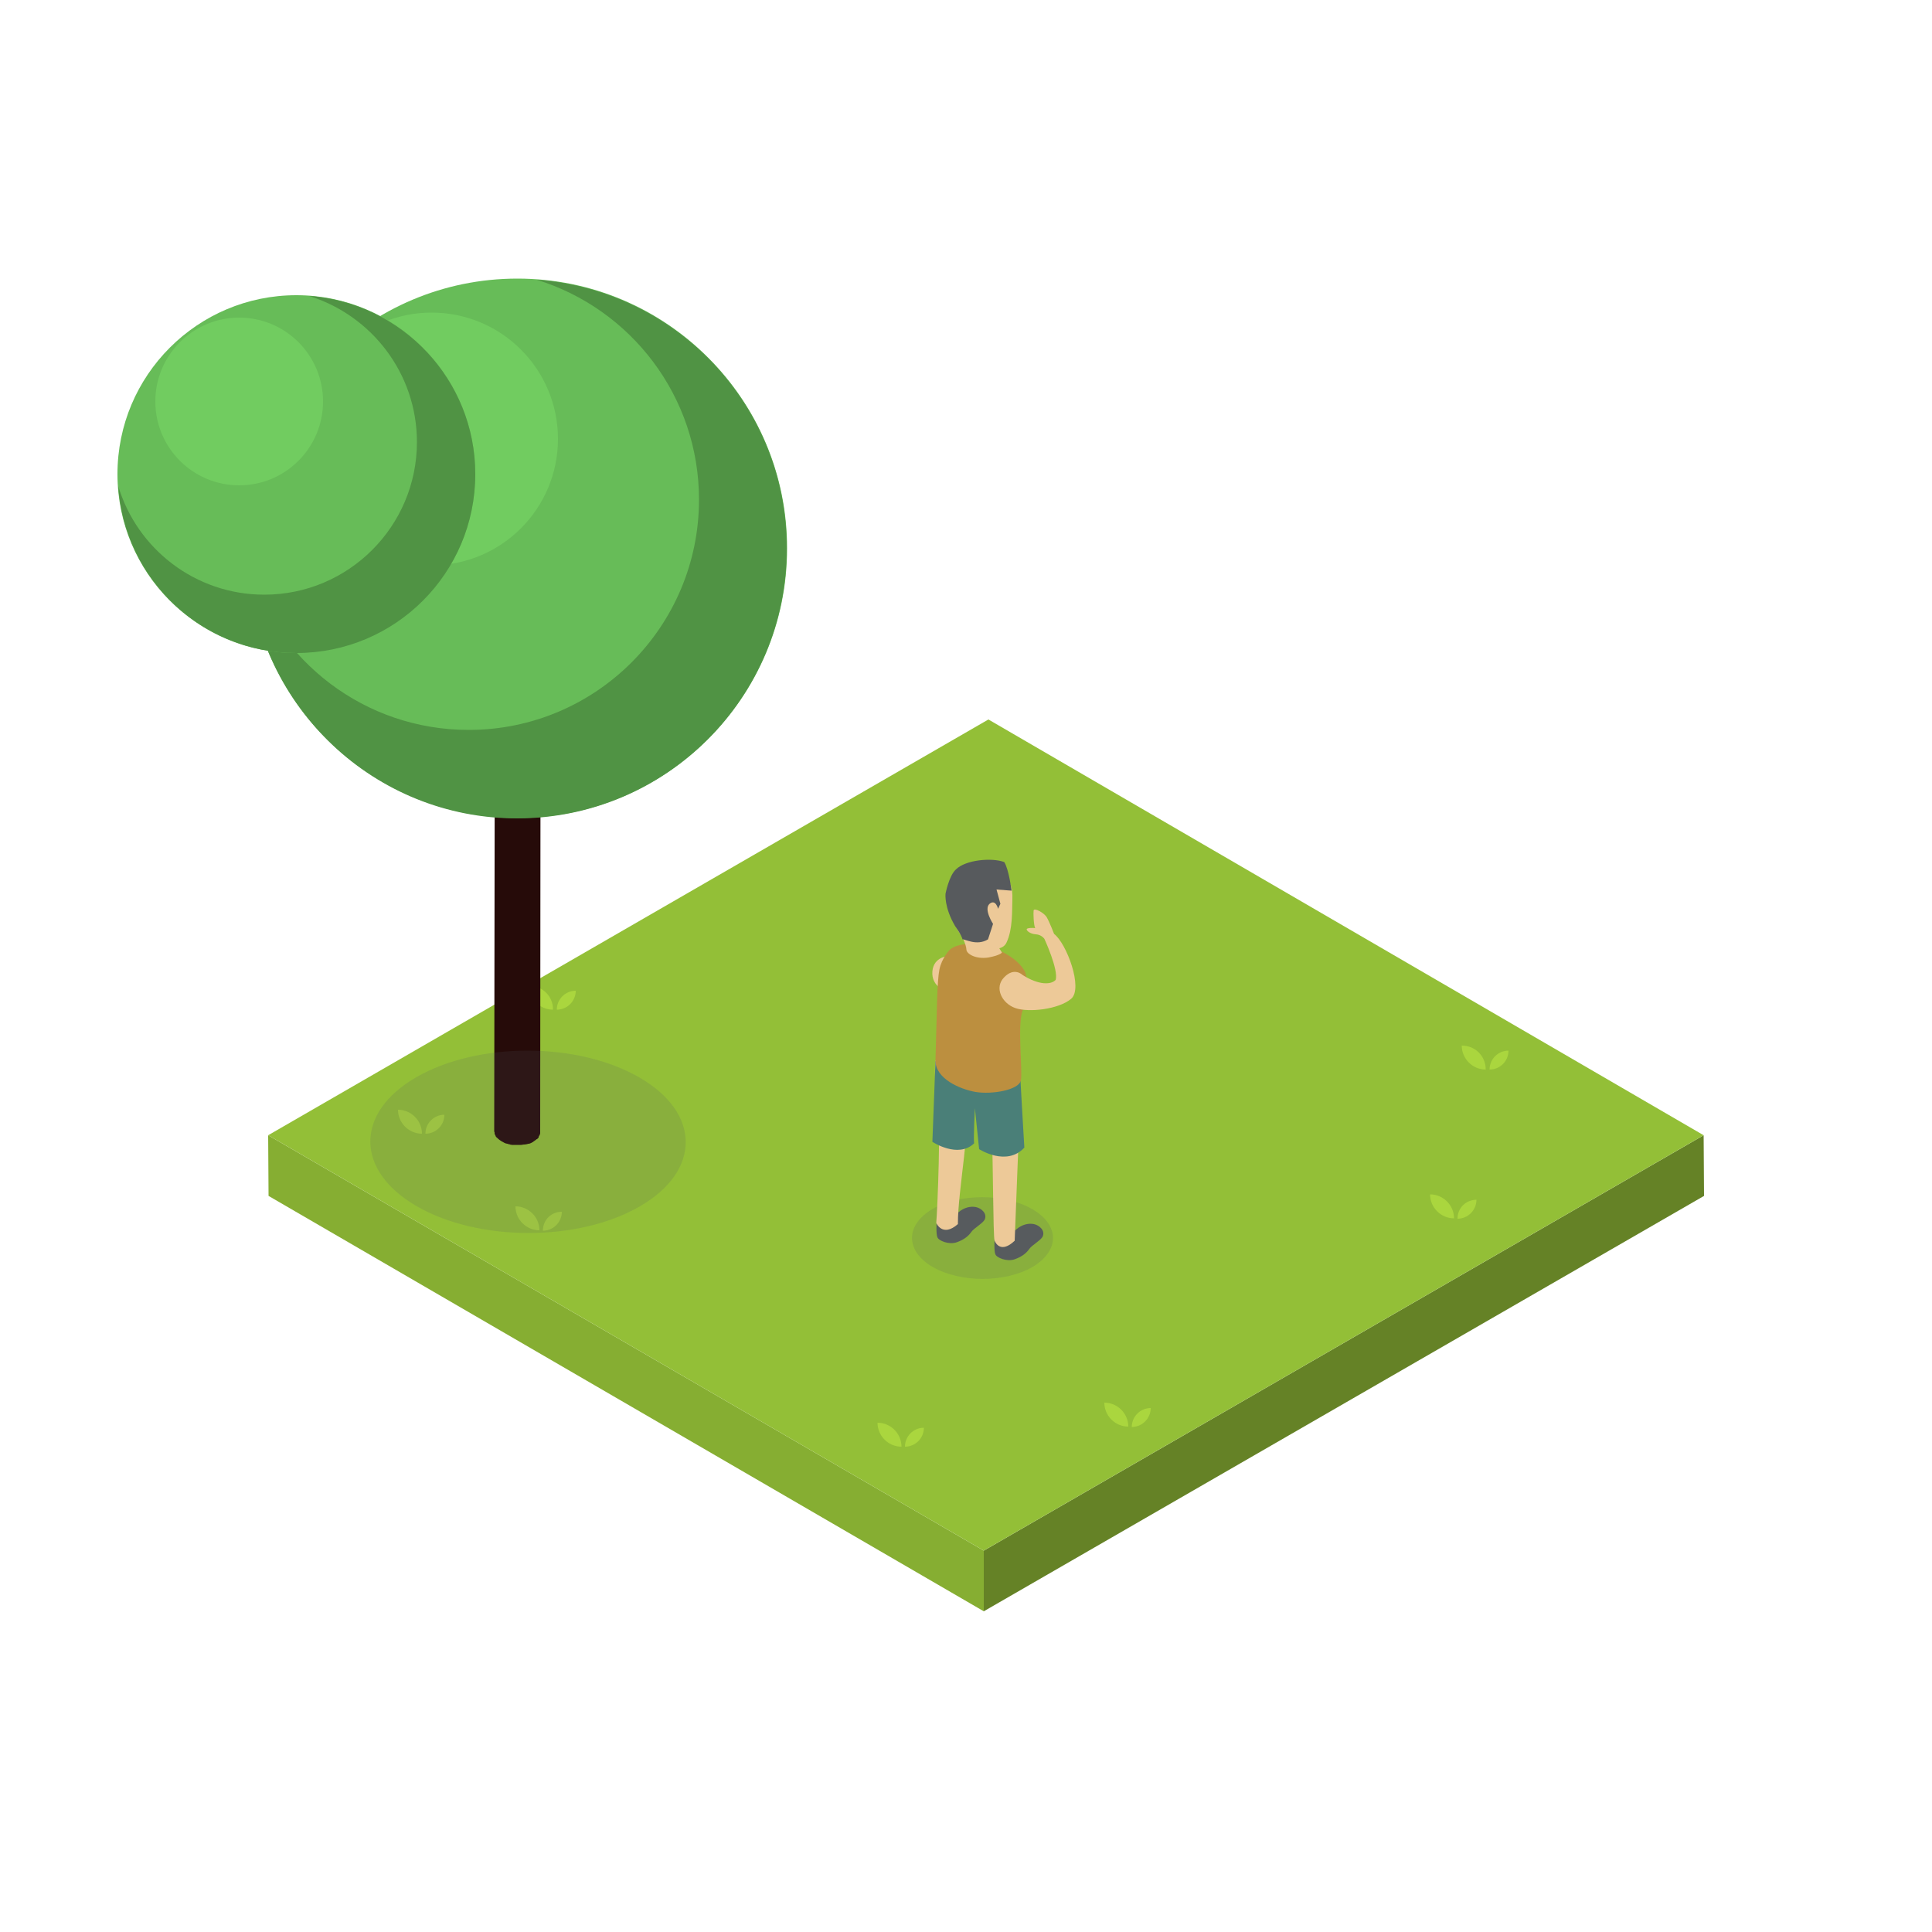 <?xml version="1.0" encoding="utf-8"?>
<!-- Generator: Adobe Illustrator 19.0.0, SVG Export Plug-In . SVG Version: 6.00 Build 0)  -->
<svg version="1.1" xmlns="http://www.w3.org/2000/svg" xmlns:xlink="http://www.w3.org/1999/xlink" x="0px" y="0px"
	 viewBox="0 0 500 500" style="enable-background:new 0 0 500 500;" xml:space="preserve">
<style type="text/css">
	.st0{enable-background:new    ;}
	.st1{fill:#86AE32;}
	.st2{fill:#658226;}
	.st3{fill:#93BF37;}
	.st4{fill:#AAD63E;}
	.st5{fill:#260B09;}
	.st6{fill:#67BC58;}
	.st7{fill:#509344;}
	.st8{fill:#71CC60;}
	.st9{opacity:0.16;fill:#575B5E;}
	.st10{fill:#575B5E;}
	.st11{fill:#EDC998;}
	.st12{fill:#4A7F78;}
	.st13{fill:#BC8F3F;}
	.st14{fill:#575A5D;}
</style>
<g id="Objects">
	<g>
		<g class="st0">
			<g>
				<polygon class="st1" points="69.4,293.8 69.5,309.5 254.6,417 254.6,401.3 				"/>
			</g>
			<g>
				<polygon class="st2" points="254.6,401.3 254.6,417 441,309.5 440.9,293.8 				"/>
			</g>
			<g>
				<polygon class="st3" points="69.4,293.8 254.6,401.3 440.9,293.8 255.8,186.2 				"/>
			</g>
		</g>
		<g>
			<path class="st4" d="M103,287.2c0,3.4,2.8,6.2,6.2,6.2C109.2,290,106.4,287.2,103,287.2z"/>
			<path class="st4" d="M115,288.5c0,2.7-2.2,4.9-4.9,4.9C110.1,290.7,112.3,288.5,115,288.5z"/>
		</g>
		<g>
			<path class="st4" d="M133.4,312.2c0,3.4,2.8,6.2,6.2,6.2C139.6,315,136.8,312.2,133.4,312.2z"/>
			<path class="st4" d="M145.4,313.6c0,2.7-2.2,4.9-4.9,4.9C140.5,315.7,142.7,313.6,145.4,313.6z"/>
		</g>
		<g>
			<path class="st4" d="M370.1,309.1c0,3.4,2.8,6.2,6.2,6.2C376.3,311.9,373.5,309.1,370.1,309.1z"/>
			<path class="st4" d="M382.1,310.5c0,2.7-2.2,4.9-4.9,4.9C377.2,312.6,379.4,310.5,382.1,310.5z"/>
		</g>
		<g>
			<path class="st4" d="M378.3,270.6c0,3.4,2.8,6.2,6.2,6.2C384.5,273.3,381.8,270.6,378.3,270.6z"/>
			<path class="st4" d="M390.4,271.9c0,2.7-2.2,4.9-4.9,4.9C385.5,274.1,387.7,271.9,390.4,271.9z"/>
		</g>
		<g>
			<path class="st4" d="M285.8,363c0,3.4,2.8,6.2,6.2,6.2C292,365.8,289.2,363,285.8,363z"/>
			<path class="st4" d="M297.8,364.4c0,2.7-2.2,4.9-4.9,4.9C292.9,366.6,295.1,364.4,297.8,364.4z"/>
		</g>
		<g>
			<path class="st4" d="M136.9,255.1c0,3.4,2.8,6.2,6.2,6.2C143.2,257.9,140.4,255.1,136.9,255.1z"/>
			<path class="st4" d="M149,256.4c0,2.7-2.2,4.9-4.9,4.9C144.1,258.6,146.3,256.4,149,256.4z"/>
		</g>
		<g>
			<path class="st4" d="M227.1,368.2c0,3.4,2.8,6.2,6.2,6.2C233.3,371,230.5,368.2,227.1,368.2z"/>
			<path class="st4" d="M239.1,369.5c0,2.7-2.2,4.9-4.9,4.9C234.2,371.7,236.4,369.5,239.1,369.5z"/>
		</g>
		<g>
			<path class="st5" d="M140,172.2l0-10.4c0-2.9,0-5.6,0-8.3c0-0.1,0-0.2-0.1-0.4c0-0.1,0-0.2,0-0.3c0-0.1-0.1-0.3-0.2-0.4
				c0-0.1-0.1-0.2-0.1-0.3c-0.1-0.1-0.2-0.3-0.4-0.4c-0.1-0.1-0.1-0.1-0.2-0.2c-0.2-0.2-0.5-0.4-0.8-0.6c-0.3-0.2-0.6-0.3-0.9-0.5
				l0,0c-0.2-0.1-0.5-0.2-0.7-0.2c-0.1,0-0.1,0-0.2-0.1c-0.1,0-0.1,0-0.2,0c-0.1,0-0.2,0-0.2-0.1c-0.2,0-0.4-0.1-0.6-0.1
				c0,0-0.1,0-0.1,0c0,0-0.1,0-0.1,0c-0.1,0-0.2,0-0.3,0c-0.2,0-0.4,0-0.6,0c0,0-0.1,0-0.1,0c0,0-0.1,0-0.1,0c-0.1,0-0.3,0-0.4,0
				c-0.2,0-0.4,0-0.7,0c0,0,0,0,0,0c0,0,0,0,0,0c-0.2,0-0.5,0.1-0.7,0.1c-0.1,0-0.1,0-0.2,0c-0.2,0-0.4,0.1-0.6,0.1
				c-0.1,0-0.2,0.1-0.4,0.1c0,0-0.1,0-0.1,0c-0.4,0.1-0.8,0.3-1.1,0.5c0,0-0.1,0.1-0.1,0.1c-0.1,0.1-0.2,0.1-0.3,0.2
				c-0.1,0.1-0.3,0.2-0.4,0.3c0,0,0,0-0.1,0.1c0,0,0,0-0.1,0c-0.1,0.1-0.3,0.3-0.4,0.4c0,0,0,0,0,0.1c0,0,0,0,0,0c0,0,0,0,0,0.1
				c0,0.1-0.1,0.1-0.1,0.2c-0.1,0.1-0.1,0.2-0.2,0.3c0,0,0,0,0,0c0,0,0,0,0,0c0,0,0,0,0,0.1c0,0.1-0.1,0.2-0.1,0.2
				c0,0.1,0,0.2,0,0.3c0,0,0,0,0,0v0c0,0,0,0,0,0l-0.2,139.6c0,0.1,0,0.2,0.1,0.4c0,0.1,0,0.2,0,0.3c0,0.1,0.1,0.3,0.2,0.4
				c0,0.1,0.1,0.2,0.1,0.3c0.1,0.1,0.2,0.3,0.4,0.4c0.1,0.1,0.1,0.1,0.2,0.2c0.2,0.2,0.5,0.4,0.8,0.6c0.3,0.2,0.6,0.3,0.9,0.5
				c0,0,0,0,0,0c0.2,0.1,0.5,0.2,0.7,0.2c0.1,0,0.1,0,0.2,0.1c0.1,0,0.1,0,0.2,0c0.1,0,0.2,0,0.2,0.1c0.2,0,0.4,0.1,0.6,0.1
				c0,0,0.1,0,0.1,0c0,0,0.1,0,0.1,0c0.1,0,0.2,0,0.3,0c0.2,0,0.4,0,0.6,0c0,0,0.1,0,0.1,0c0,0,0.1,0,0.1,0c0.1,0,0.3,0,0.4,0
				c0.2,0,0.4,0,0.7,0c0,0,0,0,0,0c0,0,0,0,0,0c0.2,0,0.5-0.1,0.7-0.1c0.1,0,0.1,0,0.2,0c0.2,0,0.4-0.1,0.6-0.1
				c0.1,0,0.2-0.1,0.4-0.1c0,0,0.1,0,0.1,0c0.4-0.1,0.8-0.3,1.1-0.5c0,0,0.1-0.1,0.1-0.1c0.1-0.1,0.2-0.1,0.3-0.2
				c0.1-0.1,0.3-0.2,0.4-0.3c0,0,0,0,0.1-0.1c0,0,0,0,0.1,0c0.1-0.1,0.3-0.3,0.4-0.4c0,0,0,0,0-0.1c0,0,0,0,0,0c0,0,0,0,0-0.1
				c0-0.1,0.1-0.1,0.1-0.2c0.1-0.1,0.1-0.2,0.2-0.3c0,0,0,0,0,0c0,0,0,0,0,0c0,0,0,0,0-0.1c0-0.1,0.1-0.2,0.1-0.2c0-0.1,0-0.2,0-0.3
				c0,0,0,0,0,0v0c0,0,0,0,0,0l0.1-115.7C140,175.7,140,173.9,140,172.2z"/>
			<g>
				<circle class="st6" cx="133.9" cy="141.9" r="69.8"/>
				<path class="st7" d="M138.9,72.4c24.3,7.5,42,30.1,42,56.9c0,32.9-26.7,59.6-59.6,59.6c-26.9,0-49.6-17.8-57-42.3
					c2.4,36.4,32.6,65.2,69.5,65.2c38.5,0,69.8-31.2,69.8-69.8C203.7,105.1,175.1,75,138.9,72.4z"/>
				<circle class="st8" cx="111.7" cy="113.6" r="32.7"/>
			</g>
			<g>
				<circle class="st6" cx="76.7" cy="122.7" r="46.3"/>
				<path class="st7" d="M80,76.6c16.1,5,27.9,20,27.9,37.8c0,21.8-17.7,39.5-39.5,39.5c-17.8,0-32.9-11.8-37.8-28.1
					c1.6,24.1,21.6,43.2,46.1,43.2c25.6,0,46.3-20.7,46.3-46.3C123,98.3,104,78.3,80,76.6z"/>
				<circle class="st8" cx="61.9" cy="103.9" r="21.7"/>
			</g>
		</g>
	</g>
	<g>
		<g>
			<path class="st9" d="M267.1,312.9c7.2,4.1,7.2,10.8,0.1,15c-7.1,4.1-18.7,4.1-25.8,0s-7.2-10.8-0.1-15
				C248.4,308.8,260,308.8,267.1,312.9z"/>
		</g>
		<g>
			<g>
				<path class="st10" d="M257.4,320.5c0,0-0.2,3.3,0.2,4.1c0.3,0.9,3,2,5,1.3c2-0.7,3.1-1.7,3.8-2.7c0.6-0.9,2.8-2.1,3.4-3.1
					c0.8-1.6-0.8-3-2.2-3.3c-1.4-0.3-3.1,0.1-4.5,1.3C261.7,319.5,257.4,320.5,257.4,320.5z"/>
				<path class="st10" d="M242.4,316.1c0,0-0.2,3.3,0.2,4.1c0.3,0.9,3,2,5,1.3c2-0.7,3.1-1.7,3.8-2.7c0.6-0.9,2.8-2.1,3.4-3.1
					c0.8-1.6-0.8-3-2.2-3.3c-1.4-0.3-3.1,0.1-4.5,1.3C246.7,315.1,242.4,316.1,242.4,316.1z"/>
				<path class="st11" d="M242.1,274.5c0,0-0.5,4.7,0.5,9.8c1,5.1,0,29-0.3,32.2c0,0,1.6,3.8,5.6,0.3c0-9.2,3.5-25.5,2.3-35.6
					C249.1,271.1,242.1,274.5,242.1,274.5z"/>
				<path class="st11" d="M242.4,276c0.2,0.6,0.7,5.9,8.9,9.1c4.4,2.3,5.1,6.3,5.4,9.7c0.3,3.5,0.3,25.7,0.7,26.3
					c0.3,0.7,1.7,3.3,5.2,0c0.3-9.6,1.9-42.1,1.2-46.1C263.1,271.1,241.9,274.1,242.4,276z"/>
				<path class="st12" d="M242.1,274.5l-0.8,21c0,0,6.6,4.4,10.8,0.4c-0.2-1.3,0.2-9.1,0.2-9.1l1.1,10.6c0,0,7.1,4.6,11.7-0.4
					c-0.4-6.4-1-17.4-1-17.4S245.4,283.1,242.1,274.5z"/>
			</g>
			<g>
				<path class="st11" d="M245.6,247.4c0,0-4,0.1-4.3,4c-0.3,3.8,3.2,5.9,7.4,5.3C252.8,256.1,245.6,247.4,245.6,247.4z"/>
				<path class="st13" d="M255.4,244.7c0,0,6.9,2,9.6,6.3c1.1,1.7,1.2,6.9-0.3,10.4c-1.5,3.5,0,15.7-0.5,18.2
					c-0.5,2.5-7.5,3.7-11.7,3c-4.1-0.7-10.5-3.5-10.4-8.2c0.4-13.5,0.4-20.2,1-23.4c0.6-3.1,2.7-5.2,2.7-5.2
					S248.1,243.3,255.4,244.7z"/>
				<g>
					<path class="st11" d="M251.4,224.6c0,0,3.8-1.1,7,0.9c3.2,2,3.7,4.2,3.6,7.3s0.1,7.7-1.5,11.1c-1.6,3.5-8.5,0.6-10.6-0.7
						c-2.1-1.4-4.3-6.8-4.1-11C246.1,228,247.6,225.4,251.4,224.6z"/>
					<path class="st11" d="M248.5,241.3c0,0,1.6,3.2,1.6,4.4c0,1.2,2.5,2.6,5.7,2.1c3.2-0.6,3.5-1.3,3.5-1.3s-1.6-2.3-2.1-4.3
						C256.9,240.3,248.5,241.3,248.5,241.3z"/>
					<path class="st14" d="M261.8,230.5c0,0-0.7-5.5-1.9-7.4c-3.2-1.2-10-0.6-12.5,1.9c-1.8,1.6-2.7,6.3-2.7,6.3s-0.4,3.5,2.5,8.4
						c0,0,1.6,2.2,1.9,3.4c0.6-0.1,3.7,1.8,6.6,0l1.3-4c0,0-2.5-3.8-0.9-5.2c1.6-1.3,2.2,1.3,2.2,1.3l0.6-1.3l-1-3.7L261.8,230.5z"
						/>
				</g>
				<path class="st11" d="M264.6,252.3c0,0-2.1-2.1-4.7,0.6c-2.7,2.7-0.6,6.8,2.9,8c3.5,1.2,11.2,0.3,14.4-2.4
					c3.2-2.7-1.2-14.4-4.4-16.8c0,0-1.2-3.1-1.9-4.3c-0.7-1.2-3.2-2.5-3.4-1.8c-0.1,0.7,0,3.8,0.4,4.6c-0.4-0.1-2.2-0.1-2.2,0.3
					c0,0.4,0.9,1.2,2.4,1.3s2.2,1.2,2.2,1.2s3.7,8,2.9,10.6C272.1,254.8,269,255.1,264.6,252.3z"/>
			</g>
		</g>
	</g>
	<g>
		<path class="st9" d="M165.4,278.8c16,9.2,16.1,24.2,0.2,33.4c-15.9,9.2-41.7,9.2-57.7,0s-16.1-24.2-0.2-33.4
			C123.6,269.6,149.4,269.6,165.4,278.8z"/>
	</g>
</g>
<g id="Designed_by_Freepik">
</g>
</svg>

